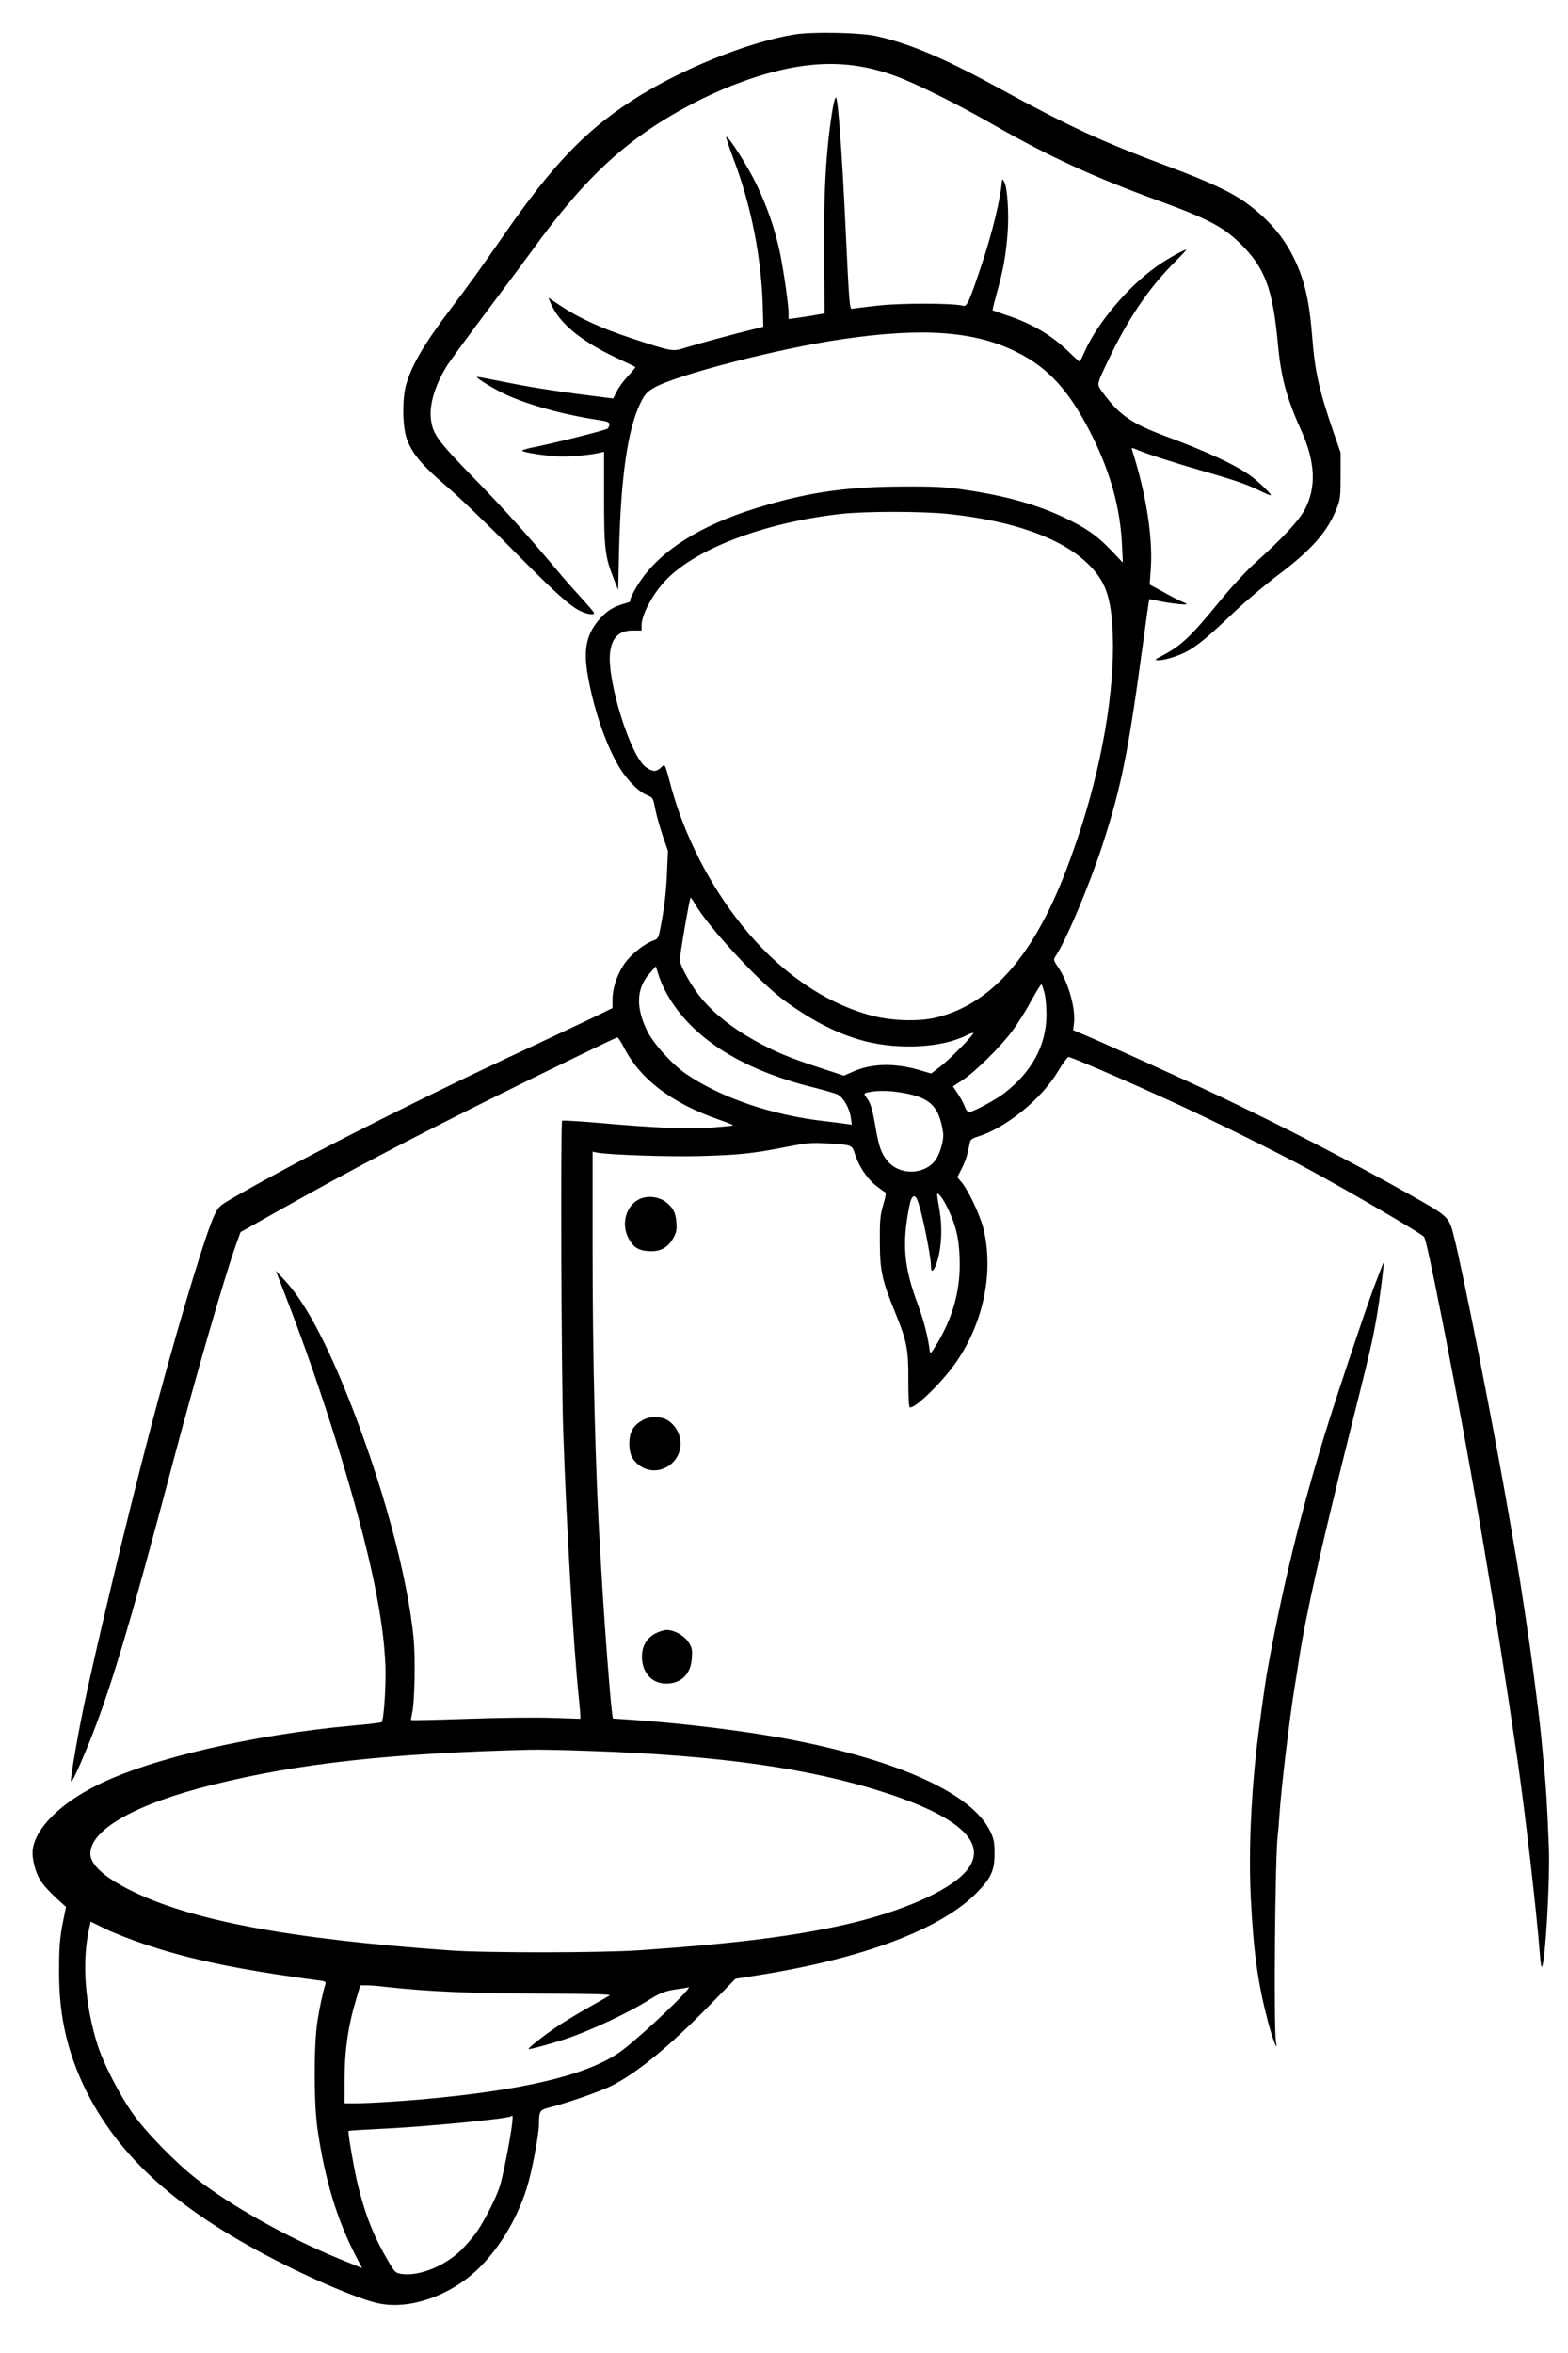<?xml version="1.0" standalone="no"?>
<!DOCTYPE svg PUBLIC "-//W3C//DTD SVG 20010904//EN"
 "http://www.w3.org/TR/2001/REC-SVG-20010904/DTD/svg10.dtd">
<svg version="1.0" xmlns="http://www.w3.org/2000/svg"
 width="1024pt" height="1536pt" viewBox="0 0 1024 1536"
 preserveAspectRatio="xMidYMid meet">

<g transform="translate(0,1536) scale(0.1,-0.1)"
fill="#000000" stroke="none">
<path d="M5188 15135 c-307 -50 -756 -233 -1063 -433 -309 -201 -520 -423
-835 -877 -136 -197 -234 -333 -346 -480 -168 -222 -252 -362 -290 -490 -29
-92 -26 -290 5 -367 36 -93 99 -167 252 -298 79 -67 272 -252 429 -411 289
-292 383 -377 455 -410 41 -19 85 -25 85 -11 0 4 -37 48 -82 97 -46 50 -105
117 -133 150 -208 249 -377 437 -569 633 -238 244 -271 289 -282 388 -12 95
31 231 110 354 24 36 139 193 257 350 118 157 247 330 287 385 362 502 638
753 1077 980 67 34 170 81 229 104 430 168 744 187 1076 64 134 -49 401 -182
630 -313 369 -211 656 -344 1085 -500 318 -116 422 -170 533 -278 163 -160
213 -294 247 -652 20 -222 56 -356 154 -573 91 -202 98 -367 24 -510 -40 -76
-142 -186 -331 -356 -51 -46 -152 -155 -224 -243 -189 -231 -248 -288 -370
-354 -59 -31 -61 -34 -32 -34 48 0 153 35 209 71 67 42 135 100 289 247 72 68
198 174 281 237 219 164 323 282 383 432 25 63 27 79 27 218 l0 150 -52 150
c-88 258 -116 381 -133 602 -15 186 -35 296 -71 401 -70 199 -178 343 -356
474 -99 73 -240 139 -515 242 -442 165 -644 259 -1133 526 -336 183 -564 279
-775 325 -104 23 -415 29 -532 10z"/>
<path d="M5440 14663 c-45 -262 -63 -564 -58 -1009 l3 -340 -75 -13 c-41 -7
-94 -15 -117 -18 l-43 -6 0 35 c0 57 -30 266 -55 392 -34 161 -84 306 -159
461 -58 118 -182 312 -193 301 -3 -3 18 -66 46 -140 119 -314 185 -654 193
-985 l3 -114 -55 -14 c-132 -32 -371 -97 -445 -120 -95 -30 -86 -31 -356 57
-200 66 -349 134 -467 213 l-81 54 14 -33 c54 -131 193 -247 424 -357 69 -32
128 -61 130 -63 2 -2 -19 -28 -47 -58 -28 -30 -62 -75 -74 -101 l-23 -46 -45
5 c-268 33 -468 63 -633 96 -109 22 -204 40 -210 40 -18 0 69 -56 154 -100
145 -74 390 -144 632 -181 62 -9 77 -15 77 -29 0 -10 -6 -22 -12 -28 -13 -10
-316 -87 -470 -119 -49 -9 -88 -21 -88 -24 0 -13 176 -39 265 -39 82 0 194 12
249 26 l21 5 0 -303 c0 -332 6 -381 63 -526 l29 -73 6 263 c12 480 57 789 140
958 27 55 40 70 87 98 138 82 813 257 1225 317 529 78 867 54 1140 -81 217
-106 357 -264 506 -567 113 -233 174 -454 186 -686 l6 -124 -78 82 c-90 94
-160 143 -300 210 -177 85 -385 144 -650 183 -126 19 -190 23 -405 22 -349 -1
-591 -33 -888 -119 -386 -110 -652 -264 -807 -465 -46 -60 -97 -154 -89 -163
4 -3 -14 -11 -37 -17 -68 -19 -111 -44 -156 -93 -89 -97 -113 -194 -88 -355
35 -214 111 -448 198 -601 51 -91 130 -175 189 -200 42 -18 43 -19 56 -87 7
-38 29 -116 48 -174 l36 -105 -6 -140 c-5 -128 -19 -246 -47 -382 -9 -44 -14
-53 -40 -62 -58 -20 -142 -86 -185 -144 -51 -69 -84 -165 -84 -244 l0 -54
-142 -69 c-79 -37 -327 -155 -553 -260 -677 -318 -1430 -702 -1799 -919 -73
-42 -81 -51 -107 -106 -53 -112 -208 -622 -357 -1170 -137 -501 -356 -1398
-477 -1950 -48 -218 -109 -564 -101 -572 7 -7 36 53 94 192 150 357 282 793
577 1910 146 550 336 1205 405 1396 l31 86 277 156 c456 256 803 438 1392 731
316 157 756 370 791 384 4 2 22 -25 40 -59 106 -212 315 -371 627 -479 51 -18
91 -34 89 -37 -2 -2 -66 -8 -142 -14 -153 -11 -374 -2 -749 32 -121 10 -222
16 -225 13 -11 -11 -5 -1668 7 -2024 22 -634 68 -1422 102 -1744 5 -50 10
-101 10 -114 l0 -22 -182 6 c-101 4 -349 1 -551 -6 -202 -7 -370 -11 -372 -8
-2 2 1 21 6 43 17 66 23 359 10 490 -40 415 -209 1031 -436 1595 -147 364
-282 612 -408 745 l-56 60 60 -155 c244 -624 484 -1401 583 -1885 45 -222 65
-369 73 -535 5 -130 -10 -357 -25 -372 -4 -3 -88 -14 -187 -22 -653 -60 -1323
-215 -1670 -389 -242 -120 -402 -280 -421 -419 -8 -58 18 -158 56 -212 16 -24
59 -71 95 -104 l66 -60 -16 -79 c-25 -121 -30 -184 -29 -368 1 -277 59 -519
180 -760 235 -464 650 -818 1366 -1165 224 -108 442 -196 540 -216 215 -46
500 61 683 258 125 133 225 307 284 491 34 106 81 354 81 427 0 76 7 87 58
100 121 30 335 105 413 143 169 84 384 261 653 537 l159 163 141 22 c692 109
1207 303 1439 544 90 93 112 142 112 251 0 72 -4 94 -27 143 -115 245 -587
462 -1303 601 -289 56 -719 109 -1062 131 l-101 7 -6 47 c-13 105 -44 510 -61
786 -3 50 -10 162 -15 250 -32 526 -50 1248 -50 1993 l0 624 28 -6 c78 -15
468 -28 666 -23 258 7 355 17 566 59 139 27 167 30 269 24 168 -10 165 -9 184
-69 25 -78 76 -156 133 -203 29 -23 57 -43 64 -46 8 -2 5 -26 -12 -83 -20 -69
-23 -102 -22 -240 0 -189 14 -253 101 -465 76 -186 86 -240 85 -442 0 -96 3
-170 9 -174 27 -16 207 157 299 288 183 258 253 601 181 883 -23 88 -96 242
-140 296 l-29 34 29 57 c16 31 33 78 39 105 6 26 12 57 15 69 3 14 18 25 47
33 185 56 418 244 528 428 30 51 61 92 68 93 18 0 375 -154 685 -296 280 -129
670 -322 877 -434 286 -155 739 -420 759 -443 12 -15 43 -158 126 -576 189
-962 341 -1852 484 -2831 52 -355 128 -1017 147 -1274 4 -54 10 -92 14 -85 23
43 53 570 45 779 -12 294 -17 382 -36 575 -20 220 -25 262 -65 570 -24 188
-82 571 -110 735 -8 47 -28 164 -45 260 -96 560 -305 1621 -365 1853 -32 125
-33 126 -289 270 -411 230 -823 442 -1260 650 -215 102 -783 359 -879 398
l-58 24 5 40 c14 96 -35 271 -103 371 -31 47 -32 49 -15 74 69 105 218 458
304 721 123 379 169 605 262 1294 23 171 43 311 44 313 1 1 31 -4 66 -12 69
-15 179 -27 179 -20 0 2 -12 9 -27 15 -16 5 -70 33 -121 62 l-94 51 7 96 c15
210 -29 492 -122 783 -5 16 -3 16 38 -1 60 -26 232 -81 421 -136 216 -62 297
-90 378 -131 39 -19 70 -32 70 -27 0 10 -85 91 -130 124 -104 75 -281 157
-565 263 -212 79 -296 137 -397 274 -40 53 -40 54 -27 95 7 22 49 110 91 195
121 239 248 420 405 575 42 42 73 76 70 76 -17 0 -127 -62 -192 -108 -187
-132 -387 -368 -472 -558 -15 -35 -30 -64 -33 -64 -3 0 -35 28 -70 63 -113
109 -237 183 -403 238 -50 17 -93 32 -95 34 -1 1 11 51 27 110 42 146 60 248
71 390 10 131 -1 301 -22 338 -13 22 -13 22 -16 -8 -12 -120 -63 -328 -132
-535 -83 -248 -95 -274 -123 -266 -60 17 -386 18 -545 2 -90 -10 -170 -20
-177 -22 -17 -7 -20 39 -45 571 -22 458 -47 795 -60 808 -4 5 -13 -22 -20 -60z
m751 -2658 c421 -44 737 -156 910 -322 119 -114 156 -218 166 -463 14 -368
-72 -866 -229 -1330 -75 -219 -124 -341 -195 -485 -193 -387 -430 -612 -723
-686 -123 -31 -314 -24 -456 19 -301 88 -586 291 -819 582 -210 261 -374 582
-461 899 -45 167 -39 156 -70 128 -29 -27 -52 -26 -96 5 -100 69 -255 566
-234 747 12 101 59 146 153 145 l53 0 0 33 c0 68 68 198 151 288 194 210 646
383 1149 440 163 18 528 18 701 0z m-1654 -2543 c83 -147 417 -509 578 -628
188 -139 360 -226 534 -271 228 -58 506 -42 664 39 22 11 41 17 43 15 8 -8
-156 -175 -217 -221 l-58 -44 -82 24 c-159 46 -309 42 -429 -12 l-59 -26 -158
52 c-200 65 -300 107 -436 184 -134 75 -253 169 -334 266 -65 77 -143 215
-143 253 -1 33 64 407 70 407 3 0 15 -17 27 -38z m-197 -562 c154 -301 488
-520 977 -640 70 -18 140 -38 155 -46 36 -19 76 -89 84 -148 l7 -48 -44 6
c-24 4 -84 11 -134 17 -343 39 -675 152 -904 308 -92 63 -213 197 -255 282
-75 153 -70 277 15 373 l42 48 17 -54 c9 -29 27 -73 40 -98z m2481 -22 c8 -29
13 -96 13 -148 -2 -195 -96 -368 -275 -506 -57 -44 -206 -124 -231 -124 -8 0
-20 16 -27 35 -7 19 -27 57 -45 84 l-33 49 63 41 c85 56 246 215 326 322 35
48 91 136 123 197 33 60 63 108 66 106 4 -2 13 -28 20 -56z m-951 -648 c169
-25 236 -69 270 -177 11 -36 20 -82 20 -102 0 -55 -27 -136 -57 -172 -76 -90
-230 -90 -306 1 -41 48 -57 93 -78 214 -22 128 -33 166 -60 200 -22 28 -19 31
31 39 46 8 115 7 180 -3z m311 -741 c60 -120 81 -204 86 -339 8 -198 -39 -378
-144 -555 -40 -67 -48 -76 -51 -55 -10 87 -39 201 -78 305 -93 248 -105 402
-53 653 11 54 30 68 47 35 26 -50 92 -368 92 -441 0 -51 23 -26 44 46 26 93
30 214 12 320 -9 50 -16 97 -16 103 0 23 32 -15 61 -72z m-2320 -3559 c843
-30 1436 -114 1931 -276 516 -169 685 -354 490 -537 -139 -129 -462 -260 -839
-337 -322 -67 -689 -111 -1268 -151 -243 -17 -998 -18 -1235 -1 -1055 75
-1695 196 -2089 393 -172 86 -261 168 -261 239 1 158 299 325 797 449 563 140
1159 206 2069 229 56 2 238 -2 405 -8z m-2910 -1264 c249 -83 496 -139 859
-195 107 -16 223 -33 258 -37 51 -5 62 -10 58 -23 -19 -62 -38 -150 -53 -245
-24 -152 -24 -532 0 -701 47 -326 125 -586 245 -821 l47 -90 -150 61 c-340
140 -701 342 -935 524 -131 102 -327 302 -410 420 -88 123 -195 332 -233 452
-82 260 -103 543 -56 753 l11 52 98 -48 c53 -26 171 -72 261 -102z m1568 -276
c265 -30 574 -44 1017 -44 334 -1 457 -4 445 -12 -9 -6 -74 -43 -146 -83 -71
-41 -166 -98 -210 -129 -86 -59 -178 -133 -173 -138 5 -4 138 32 233 63 165
54 424 175 568 267 59 37 100 52 172 61 28 4 59 9 70 12 38 10 -275 -290 -422
-404 -196 -153 -582 -254 -1208 -317 -183 -19 -444 -36 -542 -36 l-73 0 0 143
c0 202 23 362 77 540 l26 87 41 0 c23 0 79 -4 125 -10z m825 -897 c-9 -82 -61
-349 -81 -408 -22 -69 -97 -218 -146 -289 -22 -33 -69 -88 -104 -123 -107
-105 -276 -174 -390 -157 -39 6 -45 11 -82 74 -95 160 -150 294 -201 495 -24
92 -70 358 -64 364 2 3 86 8 187 13 287 12 860 67 876 84 10 10 11 1 5 -53z"/>
<path d="M4195 7540 c-99 -31 -144 -159 -92 -260 31 -61 65 -83 134 -87 75 -5
126 23 161 87 20 37 23 55 19 103 -6 65 -21 94 -72 133 -39 29 -101 39 -150
24z"/>
<path d="M8967 6943 c-65 -178 -241 -704 -316 -948 -161 -523 -282 -1023 -376
-1550 -15 -82 -55 -376 -69 -500 -39 -354 -52 -697 -37 -985 18 -350 46 -548
112 -799 31 -116 67 -207 52 -131 -16 81 -6 1230 12 1355 2 17 7 71 10 120 12
185 67 644 101 850 8 50 22 135 30 190 42 270 133 677 334 1485 127 506 143
575 170 730 20 114 50 353 46 358 -2 1 -32 -78 -69 -175z"/>
<path d="M4205 6094 c-69 -36 -95 -79 -95 -159 0 -66 18 -104 63 -139 98 -75
240 -19 268 104 17 75 -23 160 -92 195 -37 19 -106 19 -144 -1z"/>
<path d="M4280 4697 c-63 -33 -93 -93 -87 -170 8 -95 70 -157 157 -157 99 0
162 62 168 166 4 57 1 69 -22 105 -30 44 -91 78 -142 79 -17 0 -50 -10 -74
-23z"/>
</g>
</svg>

